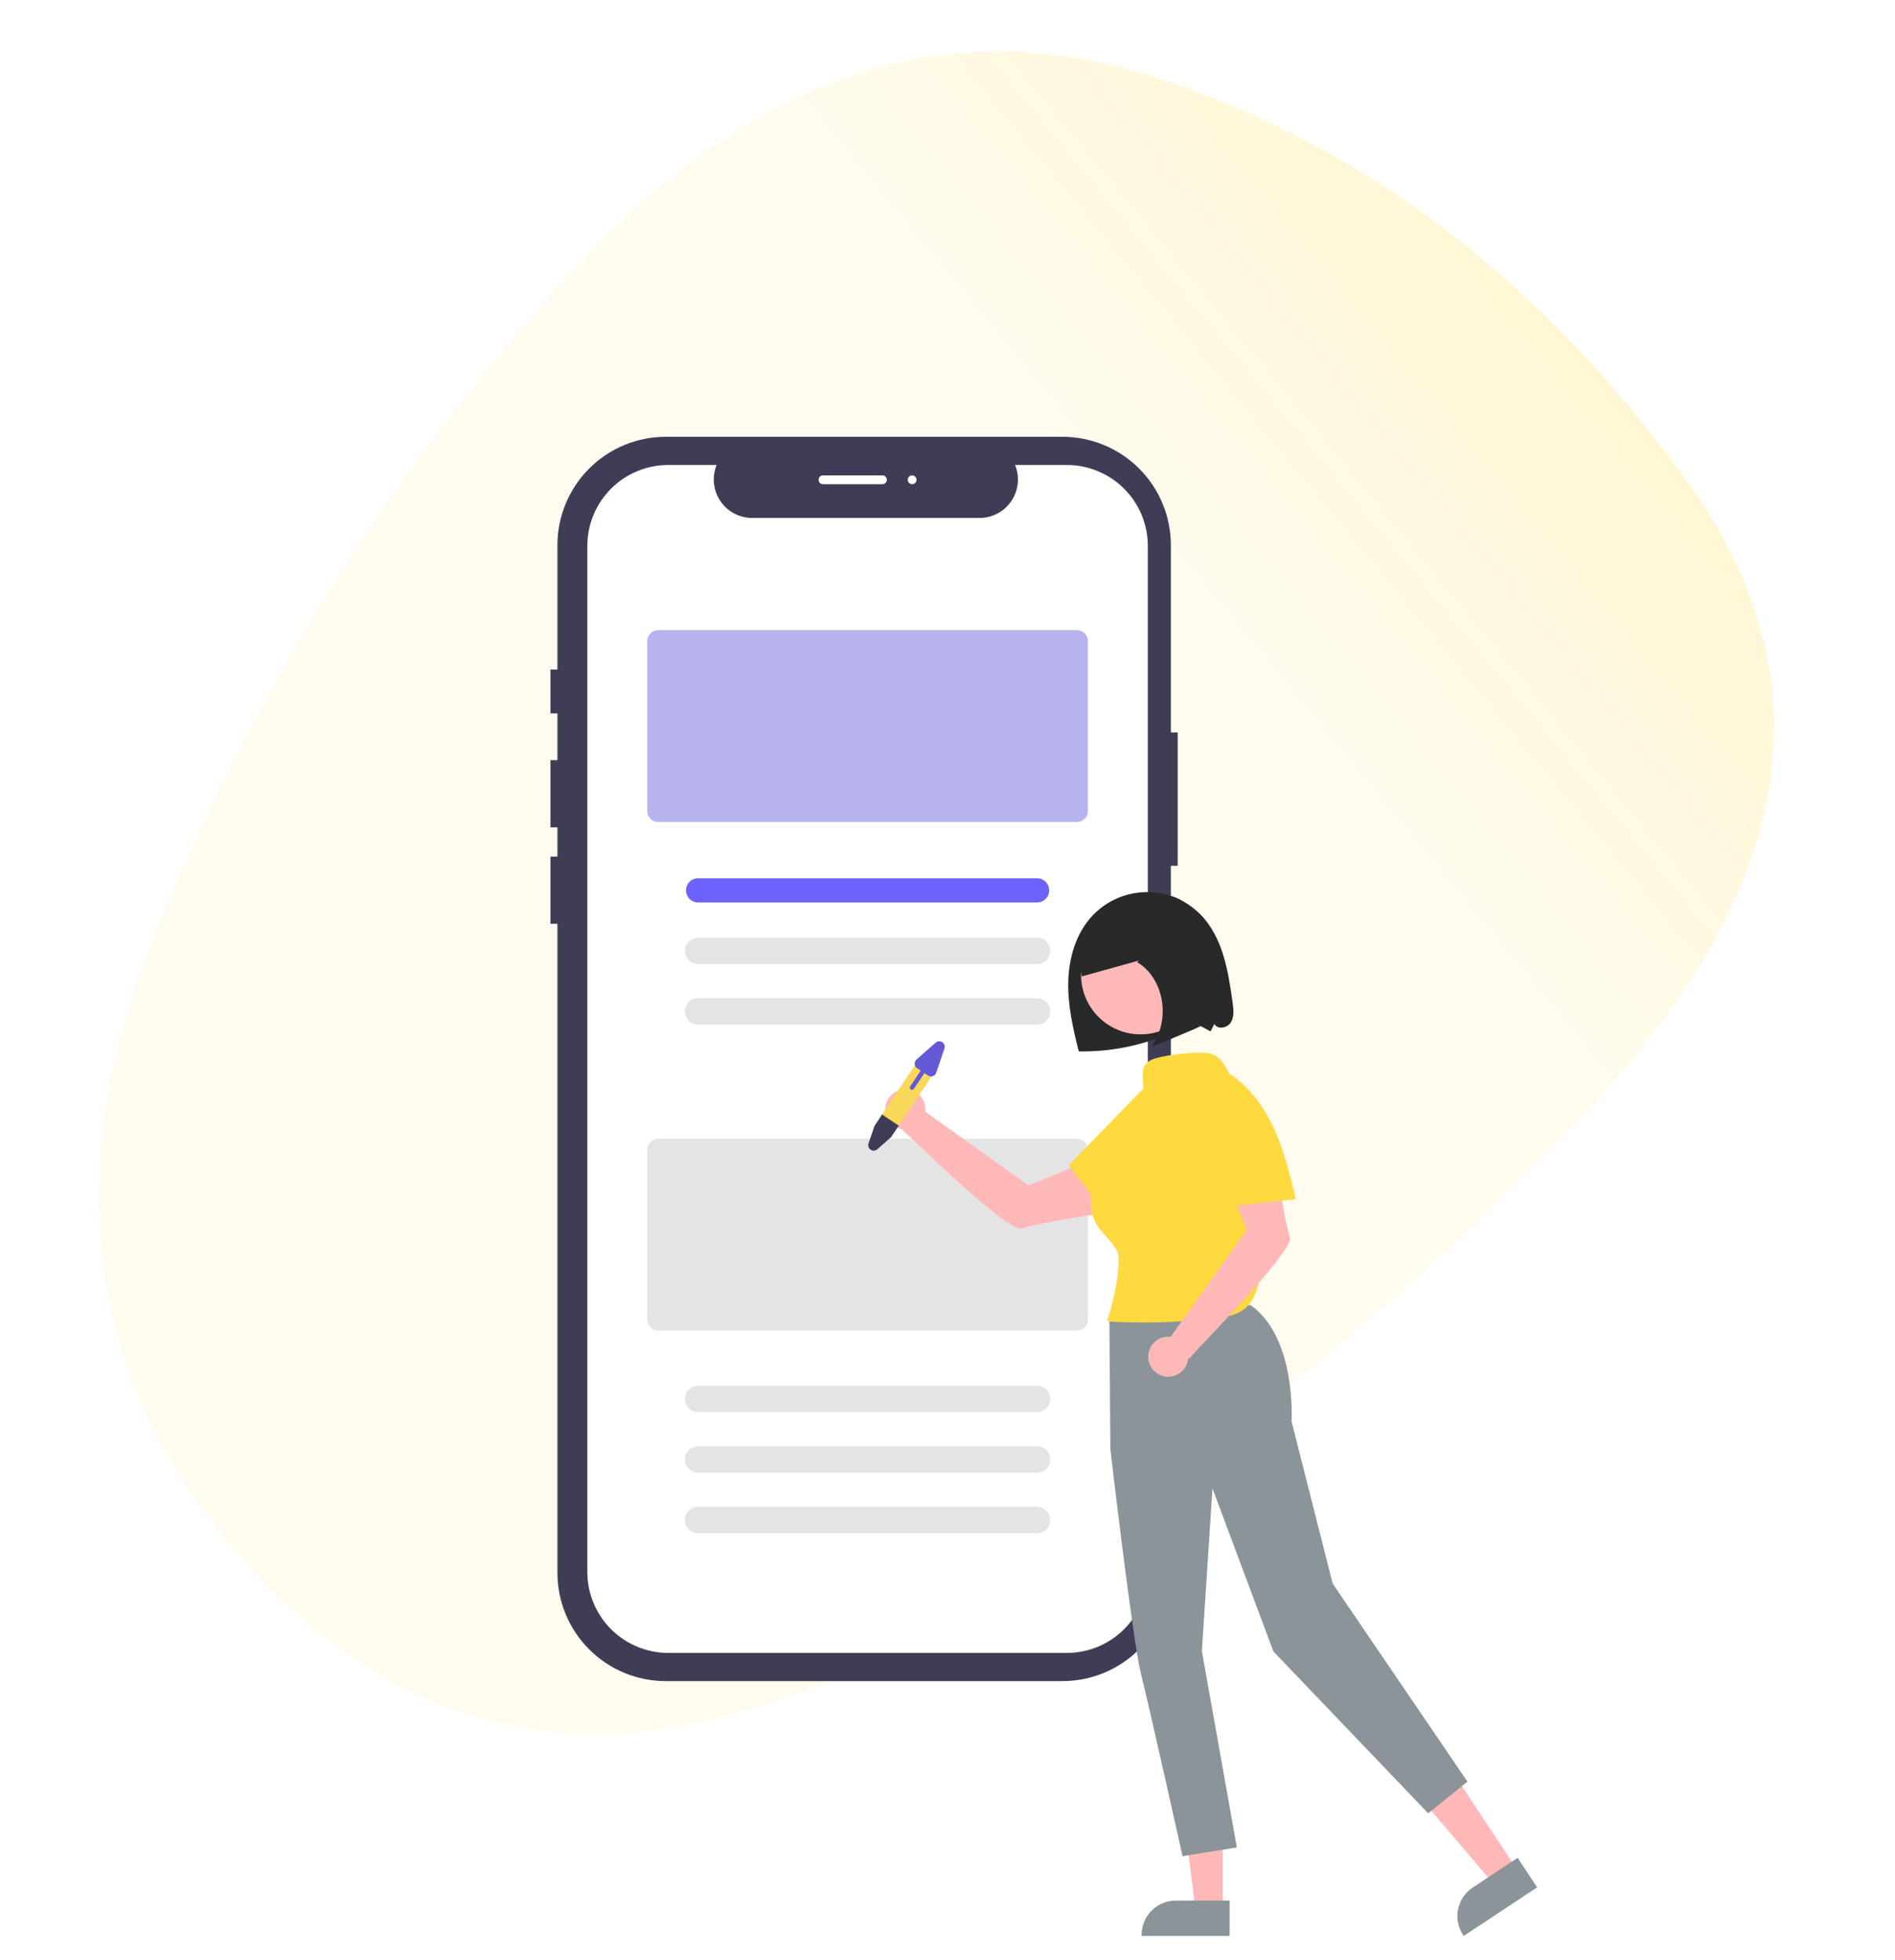 <svg width="414" height="428" viewBox="0 0 414 428" fill="none" xmlns="http://www.w3.org/2000/svg">
<path d="M346.991 242.24C301.25 290.702 250.959 329.829 196.118 359.62C141.276 389.412 94.9 384.442 56.988 344.712C19.076 304.982 11.612 257.442 34.594 202.091C57.577 146.741 88.469 98.368 127.271 56.971C166.074 15.574 207.995 2.277 253.033 17.082C298.072 31.886 336.426 60.998 368.097 104.417C399.767 147.837 392.732 193.778 346.991 242.24Z" fill="url(#paint0_linear_2_230)"/>
<path d="M255.799 159.98V119.073C255.799 112.794 253.305 106.772 248.865 102.332C244.425 97.892 238.403 95.398 232.124 95.398H145.458C142.349 95.398 139.27 96.01 136.398 97.2C133.525 98.39 130.915 100.134 128.717 102.332C126.518 104.531 124.774 107.141 123.584 110.013C122.394 112.886 121.782 115.964 121.782 119.073V146.241H120.259V155.813H121.782V166.024H120.259V180.701H121.782V187.083H120.259V201.76H121.782V343.49C121.782 346.599 122.394 349.677 123.584 352.55C124.774 355.422 126.518 358.032 128.716 360.231C130.915 362.429 133.525 364.173 136.397 365.363C139.27 366.553 142.348 367.165 145.458 367.165H232.123C235.233 367.165 238.311 366.553 241.184 365.363C244.056 364.173 246.666 362.429 248.865 360.231C251.063 358.032 252.807 355.422 253.997 352.55C255.187 349.678 255.799 346.599 255.799 343.49V189.098H257.292V159.98H255.799Z" fill="#3F3D56"/>
<path d="M233.079 101.557H221.766C222.286 102.833 222.485 104.217 222.344 105.587C222.204 106.957 221.728 108.272 220.96 109.415C220.192 110.559 219.154 111.495 217.938 112.143C216.723 112.791 215.366 113.13 213.989 113.13H164.339C162.962 113.13 161.605 112.791 160.39 112.143C159.174 111.495 158.136 110.559 157.368 109.415C156.599 108.272 156.124 106.957 155.983 105.587C155.843 104.217 156.041 102.833 156.562 101.557H145.996C141.306 101.557 136.809 103.42 133.493 106.736C130.178 110.052 128.315 114.549 128.315 119.238V343.325C128.315 345.647 128.772 347.946 129.661 350.091C130.549 352.236 131.852 354.185 133.493 355.827C135.135 357.469 137.084 358.771 139.229 359.66C141.375 360.548 143.674 361.006 145.996 361.006H233.079C237.768 361.006 242.265 359.143 245.581 355.827C248.897 352.511 250.76 348.014 250.76 343.325V119.238C250.76 116.916 250.302 114.617 249.414 112.472C248.525 110.327 247.223 108.378 245.581 106.736C243.939 105.094 241.99 103.792 239.845 102.903C237.7 102.015 235.401 101.557 233.079 101.557Z" fill="white"/>
<path d="M235.269 179.542H143.805C143.168 179.541 142.557 179.288 142.106 178.837C141.655 178.386 141.402 177.775 141.401 177.138V140.026C141.402 139.388 141.655 138.777 142.106 138.327C142.557 137.876 143.168 137.622 143.805 137.622H235.269C235.907 137.622 236.518 137.876 236.968 138.327C237.419 138.777 237.673 139.388 237.673 140.026V177.138C237.673 177.775 237.419 178.386 236.968 178.837C236.518 179.288 235.907 179.541 235.269 179.542Z" fill="#B7B3EF"/>
<path d="M226.56 197.104H152.514C151.813 197.104 151.14 196.826 150.644 196.33C150.148 195.834 149.87 195.161 149.87 194.46C149.87 193.759 150.148 193.086 150.644 192.59C151.14 192.094 151.813 191.815 152.514 191.815H226.56C227.261 191.815 227.934 192.094 228.43 192.59C228.926 193.086 229.205 193.759 229.205 194.46C229.205 195.161 228.926 195.834 228.43 196.33C227.934 196.826 227.261 197.104 226.56 197.104Z" fill="#6C63FF"/>
<path d="M226.56 210.567H152.514C151.749 210.567 151.015 210.263 150.474 209.722C149.933 209.181 149.629 208.448 149.629 207.682C149.629 206.917 149.933 206.184 150.474 205.643C151.015 205.101 151.749 204.798 152.514 204.798H226.56C227.325 204.798 228.059 205.101 228.6 205.643C229.141 206.184 229.445 206.917 229.445 207.682C229.445 208.448 229.141 209.181 228.6 209.722C228.059 210.263 227.325 210.567 226.56 210.567Z" fill="#E4E4E4"/>
<path d="M226.56 223.79H152.514C151.749 223.79 151.015 223.486 150.474 222.945C149.933 222.404 149.629 221.67 149.629 220.905C149.629 220.14 149.933 219.406 150.474 218.865C151.015 218.324 151.749 218.02 152.514 218.02H226.56C227.325 218.02 228.059 218.324 228.6 218.865C229.141 219.406 229.445 220.14 229.445 220.905C229.445 221.67 229.141 222.404 228.6 222.945C228.059 223.486 227.325 223.79 226.56 223.79Z" fill="#E4E4E4"/>
<path d="M235.269 290.611H143.805C143.168 290.61 142.557 290.357 142.106 289.906C141.655 289.455 141.402 288.844 141.401 288.207V251.095C141.402 250.457 141.655 249.846 142.106 249.395C142.557 248.945 143.168 248.691 143.805 248.69H235.269C235.907 248.691 236.518 248.945 236.968 249.395C237.419 249.846 237.673 250.457 237.673 251.095V288.207C237.673 288.844 237.419 289.455 236.968 289.906C236.518 290.357 235.907 290.61 235.269 290.611Z" fill="#E4E4E4"/>
<path d="M226.56 308.414H152.514C151.749 308.414 151.015 308.11 150.474 307.569C149.933 307.028 149.629 306.294 149.629 305.529C149.629 304.764 149.933 304.03 150.474 303.489C151.015 302.948 151.749 302.644 152.514 302.644H226.56C227.325 302.644 228.059 302.948 228.6 303.489C229.141 304.03 229.445 304.764 229.445 305.529C229.445 306.294 229.141 307.028 228.6 307.569C228.059 308.11 227.325 308.414 226.56 308.414Z" fill="#E4E4E4"/>
<path d="M226.56 321.636H152.514C151.749 321.636 151.015 321.332 150.474 320.791C149.933 320.25 149.629 319.516 149.629 318.751C149.629 317.986 149.933 317.252 150.474 316.711C151.015 316.17 151.749 315.866 152.514 315.866H226.56C227.325 315.866 228.059 316.17 228.6 316.711C229.141 317.252 229.445 317.986 229.445 318.751C229.445 319.516 229.141 320.25 228.6 320.791C228.059 321.332 227.325 321.636 226.56 321.636Z" fill="#E4E4E4"/>
<path d="M226.56 334.859H152.514C151.749 334.859 151.015 334.555 150.474 334.014C149.933 333.473 149.629 332.739 149.629 331.974C149.629 331.209 149.933 330.475 150.474 329.934C151.015 329.393 151.749 329.089 152.514 329.089H226.56C227.325 329.089 228.059 329.393 228.6 329.934C229.141 330.475 229.445 331.209 229.445 331.974C229.445 332.739 229.141 333.473 228.6 334.014C228.059 334.555 227.325 334.859 226.56 334.859Z" fill="#E4E4E4"/>
<path d="M192.783 105.749H179.801C179.545 105.749 179.301 105.648 179.121 105.467C178.94 105.287 178.839 105.042 178.839 104.787C178.839 104.532 178.94 104.288 179.121 104.107C179.301 103.927 179.545 103.826 179.801 103.826H192.783C193.038 103.826 193.282 103.927 193.463 104.107C193.643 104.288 193.744 104.532 193.744 104.787C193.744 105.042 193.643 105.287 193.463 105.467C193.282 105.648 193.038 105.749 192.783 105.749Z" fill="white"/>
<path d="M199.274 105.749C199.805 105.749 200.235 105.319 200.235 104.787C200.235 104.256 199.805 103.826 199.274 103.826C198.743 103.826 198.312 104.256 198.312 104.787C198.312 105.319 198.743 105.749 199.274 105.749Z" fill="white"/>
<g filter="url(#filter0_d_2_230)">
<path d="M265.544 216.265C264.602 209.36 263.422 201.946 258.551 196.961C257.006 195.379 255.156 194.127 253.114 193.279C251.071 192.432 248.878 192.007 246.667 192.029C244.456 192.052 242.272 192.523 240.247 193.412C238.223 194.302 236.399 195.592 234.887 197.206C231.342 200.988 229.776 206.299 229.633 211.481C229.489 216.663 230.644 221.788 231.924 226.811C238.699 226.946 245.425 225.623 251.644 222.93C253.168 222.186 254.749 221.565 256.372 221.073C258.015 220.655 259.186 221.708 260.714 222.441L261.553 220.835C262.24 222.113 264.366 221.734 265.138 220.505C265.909 219.276 265.74 217.703 265.544 216.265Z" fill="#282929"/>
<path d="M327.607 405.413L322.63 408.704L307.568 391.075L314.912 386.218L327.607 405.413Z" fill="#FFB8B8"/>
<path d="M332.067 409.397L316.02 420.009L315.886 419.806C314.791 418.15 314.398 416.126 314.795 414.18C315.192 412.235 316.345 410.526 318.001 409.43L318.002 409.43L327.802 402.949L332.067 409.397Z" fill="#8A9499"/>
<path d="M263.367 414.226H257.4L254.562 391.213L263.368 391.213L263.367 414.226Z" fill="#FFB8B8"/>
<path d="M264.888 420.009L245.65 420.008V419.765C245.65 417.779 246.439 415.875 247.843 414.471C249.247 413.066 251.152 412.277 253.138 412.277H253.138L264.888 412.278L264.888 420.009Z" fill="#8A9499"/>
<path d="M220.917 256.078L198.39 239.987C198.489 239.144 198.341 238.29 197.964 237.53C197.587 236.769 196.997 236.135 196.266 235.703C195.535 235.272 194.694 235.063 193.847 235.1C192.999 235.138 192.18 235.422 191.49 235.916C190.8 236.411 190.269 237.095 189.961 237.886C189.653 238.677 189.582 239.54 189.755 240.371C189.929 241.202 190.341 241.964 190.94 242.566C191.539 243.167 192.3 243.581 193.13 243.758C195.946 246.122 216.513 266.576 219.458 265.497C222.447 264.402 235.514 262.42 235.514 262.42L235.878 250.012L220.917 256.078Z" fill="#FFB8B8"/>
<path d="M238.616 285.356L238.828 313.668C238.828 313.668 243.703 355.618 245.501 362.705C247.299 369.792 254.598 402.584 254.598 402.584L266.462 400.67L258.821 357.797L261.131 322.263L274.448 357.875L308.263 393.223L316.833 386.307L287.4 343.053L278.41 307.619C278.41 307.619 279.528 289.292 269.455 282.234L238.616 285.356Z" fill="#8A9499"/>
<path d="M245.431 223.097C252.612 223.097 258.434 217.275 258.434 210.094C258.434 202.912 252.612 197.09 245.431 197.09C238.249 197.09 232.427 202.912 232.427 210.094C232.427 217.275 238.249 223.097 245.431 223.097Z" fill="#FFB8B8"/>
<path d="M248.815 289.924L243.981 300.713L258.006 306.996L262.84 296.207L248.815 289.924Z" fill="#8A9499"/>
<path d="M266.258 235.114C264.726 232.064 263.981 228.297 260.714 227.308C258.508 226.64 249.585 227.641 247.574 228.768C244.23 230.643 247.261 234.156 245.288 237.443C243.143 241.017 240.998 244.591 238.853 248.165C237.378 250.621 235.888 253.113 235.091 255.866C234.294 258.618 234.255 261.707 235.614 264.23C236.829 266.488 239.031 268.09 240.254 270.344C241.525 272.689 239.243 283.159 238.06 285.549L238.628 285.811C246.495 286.273 254.387 286.008 262.205 285.018C264.146 284.772 266.16 284.451 267.759 283.325C270.115 281.666 271.046 278.655 271.628 275.834C274.428 262.042 272.538 247.709 266.258 235.114Z" fill="#FFD940"/>
<path d="M239.645 264.65C243.168 261.188 246.709 257.705 249.61 253.706C252.51 249.707 254.765 245.131 255.395 240.231C255.664 238.668 255.557 237.063 255.083 235.55C254.542 234.066 253.346 232.749 251.803 232.411C249.335 231.869 247.091 233.839 245.33 235.651C240.136 240.993 234.943 246.336 229.75 251.679C233.058 256.033 236.366 260.388 239.674 264.742L239.645 264.65Z" fill="#FFD940"/>
<path d="M278.044 267.317C276.949 264.328 274.967 251.261 274.967 251.261L262.56 250.897L268.626 265.858L252.073 289.031C252.073 289.031 252.103 289.082 252.159 289.173C251.289 289.033 250.397 289.159 249.599 289.535C248.802 289.911 248.137 290.518 247.69 291.279C247.244 292.039 247.038 292.916 247.098 293.795C247.159 294.675 247.483 295.515 248.029 296.207C248.575 296.899 249.318 297.41 250.159 297.673C251 297.936 251.901 297.939 252.744 297.682C253.587 297.424 254.333 296.918 254.883 296.23C255.434 295.542 255.764 294.704 255.831 293.825C255.892 293.86 255.963 293.872 256.032 293.86C256.101 293.848 256.164 293.813 256.21 293.76C258.052 291.448 279.139 270.306 278.044 267.317Z" fill="#FFB8B8"/>
<path d="M279.306 259.065C278.167 254.258 277.02 249.425 275.1 244.874C273.18 240.323 270.431 236.024 266.565 232.95C265.367 231.91 263.939 231.171 262.398 230.793C260.849 230.488 259.103 230.83 258.014 231.974C256.273 233.806 256.797 236.745 257.436 239.19C259.319 246.399 261.202 253.608 263.085 260.817C268.523 260.241 273.961 259.665 279.399 259.088L279.306 259.065Z" fill="#FFD940"/>
<path d="M261.687 211.105C261.281 207.959 260.856 204.787 259.901 201.825C258.946 198.863 257.406 196.088 255.198 194.41C251.701 191.754 247.174 192.266 243.253 193.794C240.222 194.976 237.262 196.772 235.124 199.66C232.986 202.548 231.785 206.669 232.58 210.445C236.762 209.281 240.944 208.117 245.126 206.953L244.668 207.334C247.382 208.863 249.443 212.027 250.059 215.61C250.678 219.179 249.886 222.85 247.851 225.848C250.703 224.656 253.555 223.464 256.407 222.272C258.168 221.537 260.052 220.689 261.096 218.802C262.306 216.615 262.025 213.715 261.687 211.105Z" fill="#282929"/>
<path d="M200.291 231.491L191.926 244.046C191.726 244.347 191.455 244.594 191.136 244.764C190.816 244.934 190.46 245.022 190.098 245.02C189.668 245.02 189.247 244.893 188.889 244.654C188.531 244.415 188.252 244.076 188.086 243.679C188.027 243.545 187.983 243.405 187.955 243.262C187.842 242.692 187.959 242.101 188.281 241.617L196.646 229.063C196.806 228.823 197.011 228.618 197.25 228.458C197.489 228.297 197.757 228.186 198.039 228.13C198.321 228.073 198.611 228.073 198.893 228.128C199.175 228.184 199.444 228.295 199.683 228.454C199.922 228.614 200.128 228.819 200.288 229.058C200.448 229.297 200.56 229.565 200.616 229.847C200.673 230.129 200.673 230.419 200.617 230.701C200.561 230.983 200.451 231.252 200.291 231.491Z" fill="#F9D959"/>
<path d="M192.601 243.033L190.907 245.559L187.911 248.2C187.714 248.374 187.465 248.478 187.203 248.496C186.94 248.514 186.679 248.444 186.461 248.299C186.242 248.153 186.077 247.939 185.993 247.69C185.908 247.441 185.908 247.171 185.993 246.922L187.304 243.083L188.956 240.605L192.601 243.033Z" fill="#3F3D56"/>
<path d="M200.661 224.907L196.469 228.602C196.331 228.723 196.224 228.874 196.154 229.043C196.084 229.212 196.054 229.395 196.067 229.578C196.079 229.76 196.133 229.938 196.225 230.096C196.317 230.254 196.444 230.389 196.596 230.491L197.389 231.019L195.095 234.462C195.06 234.515 195.035 234.575 195.023 234.637C195.011 234.7 195.011 234.765 195.023 234.827C195.036 234.89 195.06 234.949 195.096 235.003C195.132 235.056 195.177 235.101 195.23 235.137C195.284 235.172 195.343 235.197 195.406 235.209C195.469 235.221 195.533 235.221 195.596 235.209C195.659 235.196 195.718 235.172 195.771 235.136C195.824 235.1 195.87 235.055 195.905 235.001L198.199 231.559L198.992 232.088C199.255 232.263 199.577 232.326 199.887 232.265C200.197 232.203 200.47 232.021 200.646 231.759C200.704 231.672 200.751 231.577 200.784 231.478L202.58 226.186C202.664 225.937 202.664 225.667 202.58 225.418C202.495 225.169 202.33 224.955 202.112 224.809C201.893 224.664 201.632 224.594 201.369 224.612C201.107 224.63 200.858 224.733 200.661 224.907L200.661 224.907Z" fill="#6359D7"/>
</g>
<defs>
<filter id="filter0_d_2_230" x="184.991" y="190.152" width="155.519" height="237.362" filterUnits="userSpaceOnUse" color-interpolation-filters="sRGB">
<feFlood flood-opacity="0" result="BackgroundImageFix"/>
<feColorMatrix in="SourceAlpha" type="matrix" values="0 0 0 0 0 0 0 0 0 0 0 0 0 0 0 0 0 0 127 0" result="hardAlpha"/>
<feOffset dx="3.753" dy="2.814"/>
<feGaussianBlur stdDeviation="2.345"/>
<feComposite in2="hardAlpha" operator="out"/>
<feColorMatrix type="matrix" values="0 0 0 0 0 0 0 0 0 0 0 0 0 0 0 0 0 0 0.25 0"/>
<feBlend mode="normal" in2="BackgroundImageFix" result="effect1_dropShadow_2_230"/>
<feBlend mode="normal" in="SourceGraphic" in2="effect1_dropShadow_2_230" result="shape"/>
</filter>
<linearGradient id="paint0_linear_2_230" x1="103.808" y1="-60.01" x2="416.87" y2="-318.244" gradientUnits="userSpaceOnUse">
<stop stop-color="#FFF8DD" stop-opacity="0.51"/>
<stop offset="1" stop-color="#FFCD00" stop-opacity="0.41"/>
</linearGradient>
</defs>
</svg>
